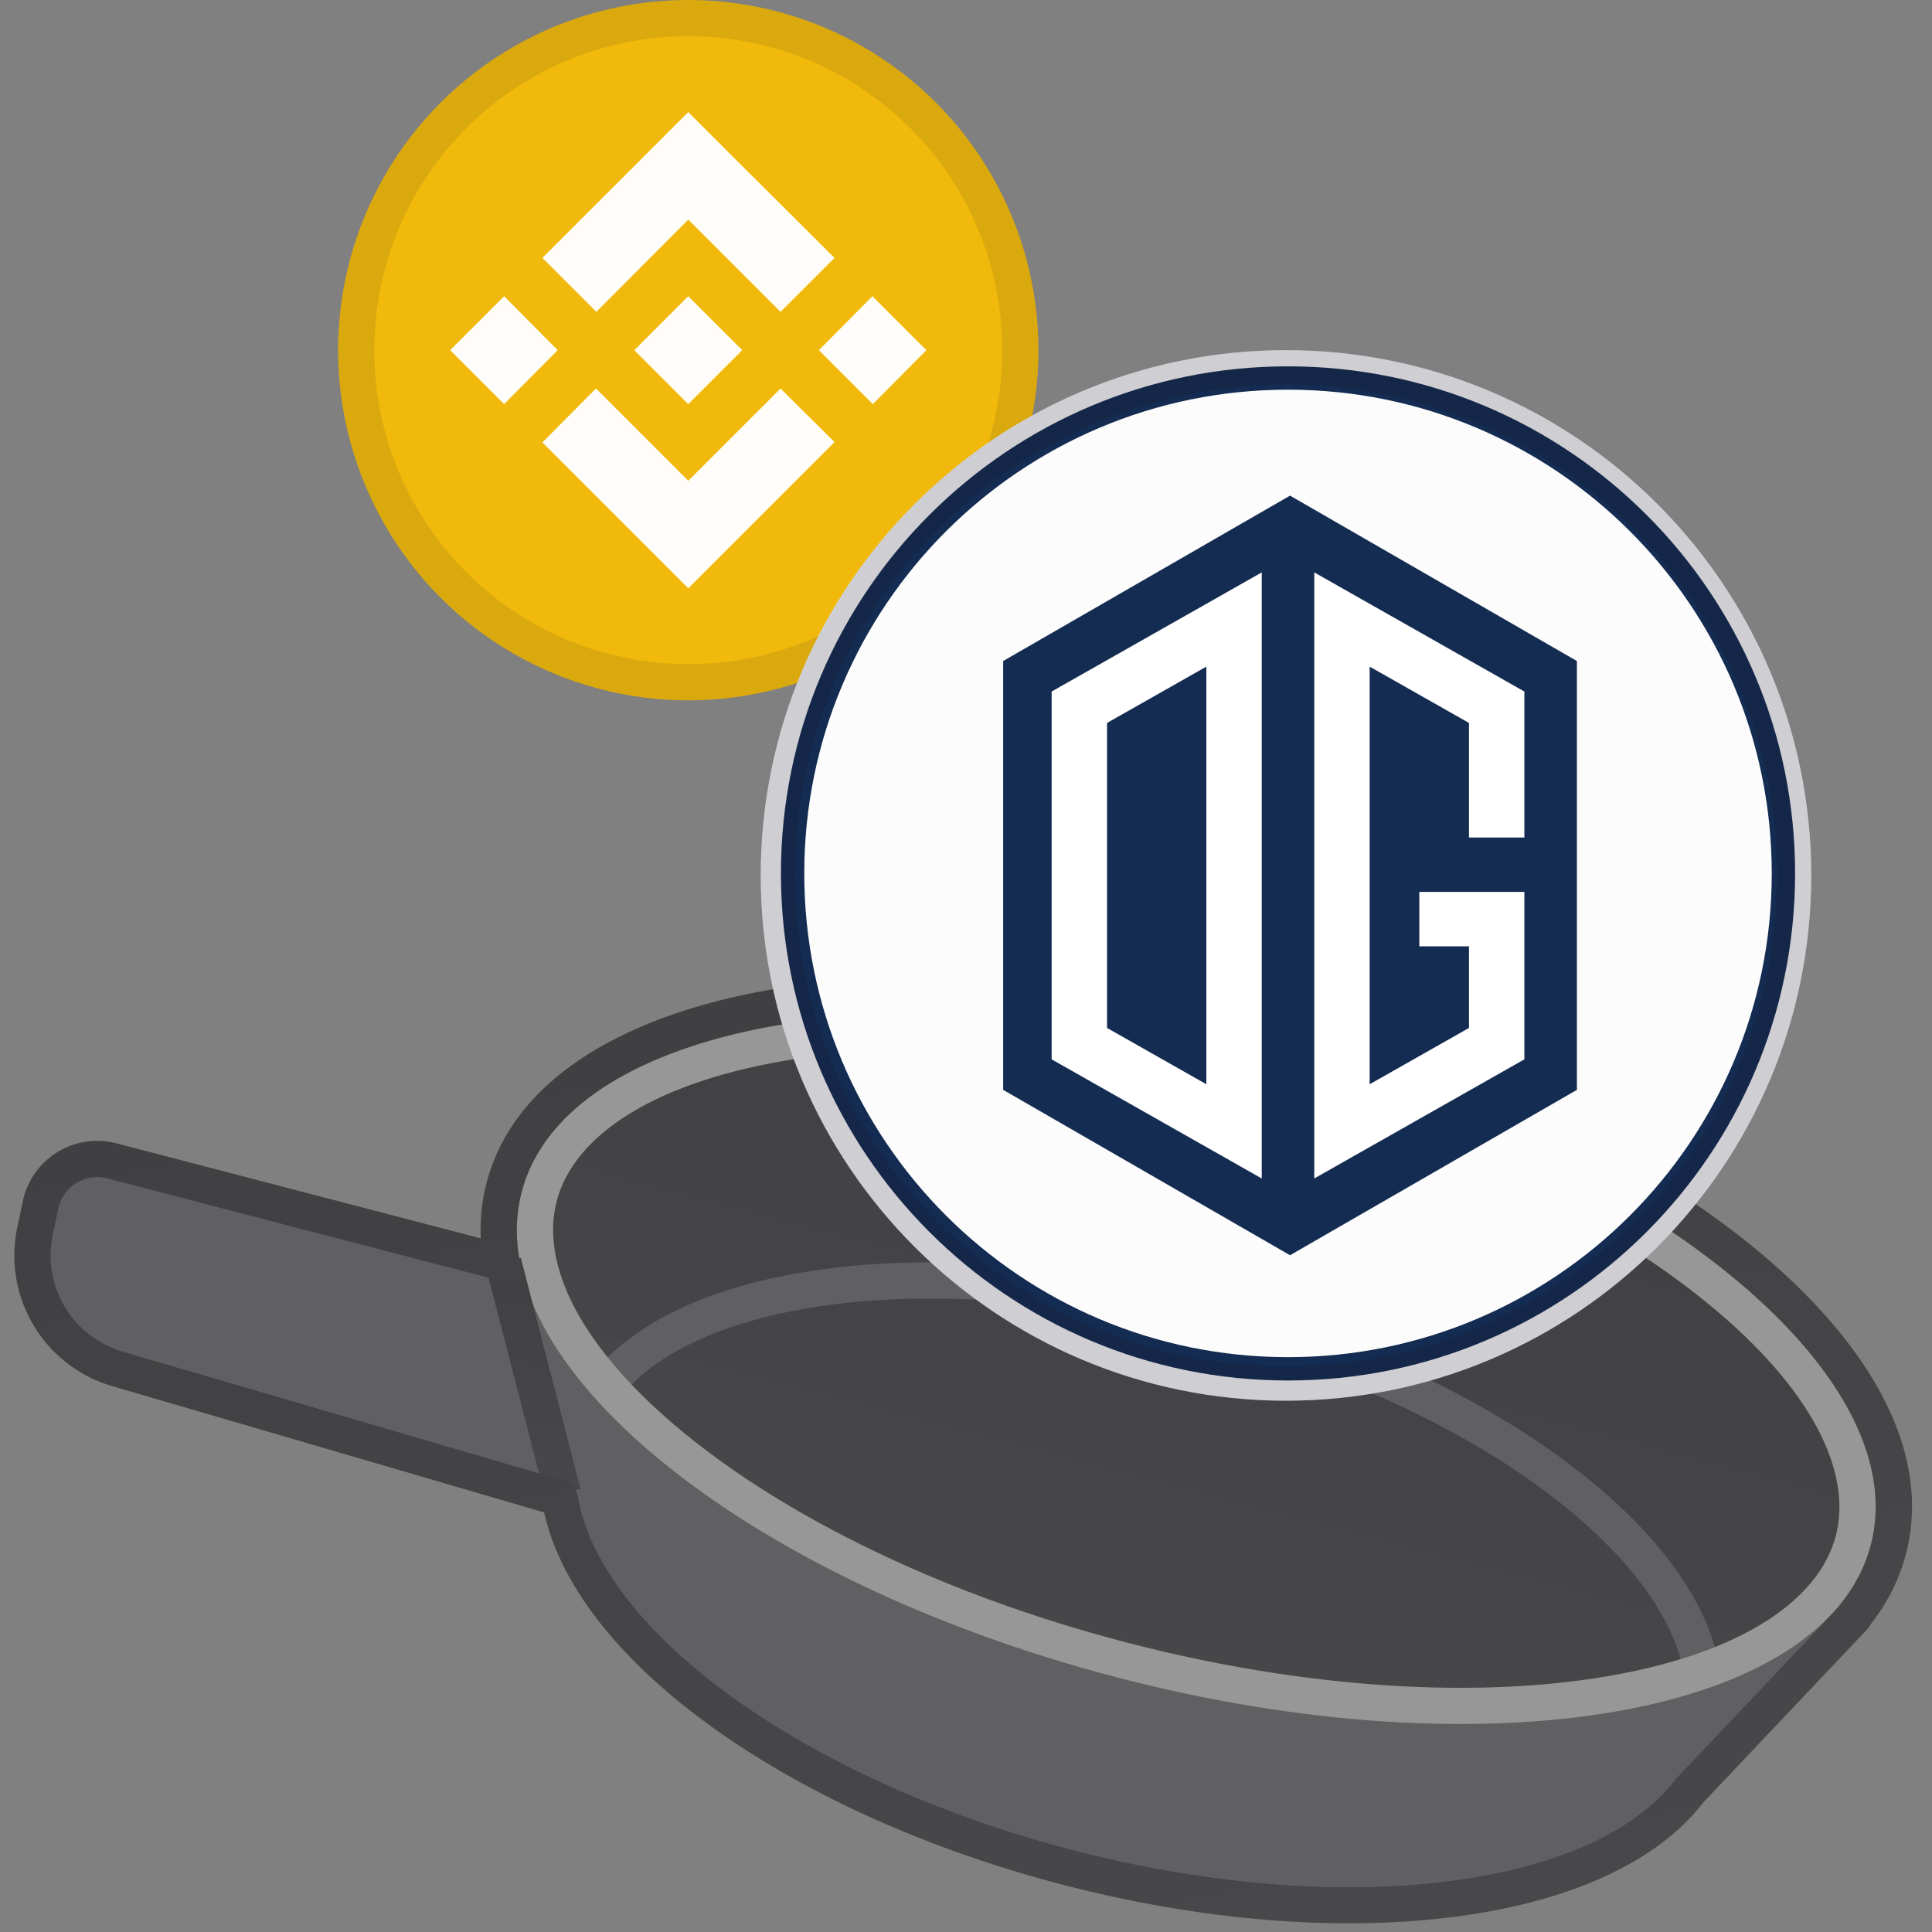 <svg xmlns="http://www.w3.org/2000/svg" xmlns:v="https://vecta.io/nano" width="160" height="160" fill="none"><rect width="100%" height="100%" fill="#808080" stroke="none"/><style>.B{fill-rule:evenodd}</style><g clip-path="url(#D)"><g fill="#606063"><path d="M48.045 119.028c-3.178 12.144 15 27.421 40.602 34.121s48.934 2.287 52.112-9.858-15-27.421-40.602-34.122-48.934-2.286-52.112 9.859z"/><path d="M136.924 149.273l15.422-16.285-109.354-28.619 5.721 21.818 88.211 23.086z"/><path d="M49.934 108.293L8.072 97.338c-1.814-.475-3.66.654-4.063 2.486l-.468 2.129a8.26 8.26 0 0 0 5.746 9.7l41.812 12.239-1.166-15.599z"/></g><path fill="url(#A)" d="M43.203 98.71c-3.694 14.114 18.324 32.101 49.178 40.176s58.86 3.178 62.554-10.936-18.324-32.101-49.178-40.176-58.861-3.179-62.554 10.935z"/><g class="B"><path fill="#606063" d="M127.673 123.286c7.098 5.22 11.246 10.866 11.865 15.871l2.978-.368c-.772-6.238-5.737-12.531-13.066-17.92-7.389-5.435-17.439-10.148-28.913-13.151s-22.544-3.817-31.649-2.699c-9.029 1.109-16.44 4.163-20.168 9.223l2.415 1.779c2.992-4.06 9.373-6.95 18.119-8.024 8.67-1.064 19.354-.299 30.524 2.624s20.859 7.49 27.896 12.665z"/><path fill="#979797" d="M56.734 118.739c-8.721-7.124-11.998-14.041-10.629-19.27s7.614-9.654 18.706-11.593c10.807-1.889 25.078-1.154 40.186 2.8s27.911 10.304 36.406 17.245c8.721 7.124 11.998 14.041 10.63 19.27s-7.614 9.653-18.707 11.593c-10.806 1.889-25.078 1.153-40.186-2.8s-27.91-10.304-36.406-17.245zm35.646 20.147c-30.854-8.075-52.872-26.062-49.178-40.176s31.7-19.01 62.554-10.935 52.872 26.062 49.178 40.176-31.7 19.01-62.554 10.936z"/><path fill="url(#B)" d="M45.167 124.049l-4.937-19.123 2.905-.75 4.937 19.123-2.905.75z"/><path fill="url(#C)" d="M43.469 106.189l-.128-.443-.202-.817-.142-.54c.022-.012.03-.019.028-.027l-.004-.025-.12-.794-.022-.191c-.072-.663-.096-1.321-.071-1.974.035-.903.166-1.793.395-2.668 3.694-14.114 31.7-19.01 62.555-10.936s52.872 26.062 49.178 40.176a12.4 12.4 0 0 1-.963 2.519 13.7 13.7 0 0 1-1.635 2.476l-.016.019c.011.02.014.025.015.029l-.611.651-12.932 13.655c-6.807 9.031-27.596 11.752-50.146 5.85-22.303-5.837-38.971-18.182-40.797-29.295-.093-.569-.484-1.054-1.037-1.215L10.127 111.91a8.26 8.26 0 0 1-5.762-9.635l.459-2.172c.39-1.845 2.242-2.99 4.066-2.514l34.249 8.931a.27.27 0 0 0 .331-.331zm-3.657-3.636c-.064-1.544.091-3.085.488-4.603 2.325-8.885 11.93-13.965 23.478-15.984 11.834-2.069 26.992-1.215 42.738 2.906s29.38 10.802 38.683 18.402c9.078 7.417 14.963 16.551 12.638 25.436-.557 2.129-1.552 4.064-2.901 5.789a3.08 3.08 0 0 1-.425.566l-13.429 14.181c-4.171 5.406-12.026 8.46-21.098 9.556-9.3 1.124-20.517.28-32.096-2.751-11.453-2.997-21.548-7.685-29.078-13.141-7.08-5.13-12.321-11.262-13.743-17.657L9.285 114.789a11.26 11.26 0 0 1-7.855-13.134l.459-2.173c.744-3.519 4.277-5.704 7.758-4.796l30.165 7.867z"/></g><circle cx="57" cy="29" r="29" fill="#f0b90b"/><path fill="#fffdfa" d="M46.185 29l-4.437 4.468L37.28 29l4.468-4.468L46.185 29zM57 18.185l7.642 7.642 4.468-4.468-7.642-7.611L57 9.28 44.921 21.358l4.468 4.468L57 18.185zm15.252 6.347L67.815 29l4.468 4.468L76.72 29l-4.468-4.468zM57 39.815l-7.642-7.642-4.437 4.468L57 48.72l12.109-12.109-4.468-4.437L57 39.815zm0-6.347L61.468 29 57 24.532 52.532 29 57 33.468z"/><g style="mix-blend-mode:multiply" class="B" opacity=".1"><path fill="#191326" d="M57 55c14.359 0 26-11.641 26-26S71.359 3 57 3 31 14.641 31 29s11.641 26 26 26zm0 3c16.016 0 29-12.984 29-29S73.016 0 57 0 28 12.984 28 29s12.984 29 29 29z"/></g><path fill="#fcfcfc" d="M106.5 116c24.024 0 43.5-19.476 43.5-43.5S130.524 29 106.5 29 63 48.476 63 72.5 82.476 116 106.5 116z"/><g fill="#142c51"><path d="M106.667 112.394c22.126 0 40.062-17.936 40.062-40.061s-17.936-40.061-40.062-40.061-40.061 17.936-40.061 40.061 17.936 40.061 40.061 40.061zm0 1.933c23.193 0 41.995-18.802 41.995-41.994s-18.802-41.994-41.995-41.994S64.673 49.14 64.673 72.333s18.801 41.994 41.994 41.994z" class="B"/><path d="M106.835 41.046l23.757 13.697v35.514l-23.757 13.697-23.758-13.697V54.743l23.758-13.697z"/></g><g fill="#fff"><path d="M104.492 52.606v-5.202l-17.4 9.866v30.46l17.4 9.866v-44.99zm-4.587 2.601l-8.225 4.664v25.258l8.225 4.664V55.207z" class="B"/><path d="M108.842 97.596V47.404l17.4 9.866v12.09h-4.587v-9.489l-8.225-4.664v34.586l8.225-4.664V78.37h-4.113v-4.505h8.7V87.73l-17.4 9.866z"/></g><g style="mix-blend-mode:multiply" class="B" opacity=".2"><path fill="#191326" d="M106.5 113.163c22.458 0 40.663-18.205 40.663-40.663S128.958 31.837 106.5 31.837 65.837 50.042 65.837 72.5s18.205 40.663 40.663 40.663zm0 2.837c24.024 0 43.5-19.476 43.5-43.5S130.524 29 106.5 29 63 48.476 63 72.5 82.476 116 106.5 116z"/></g></g><defs><linearGradient id="A" x1="105.757" x2="92.381" y1="87.774" y2="138.886" gradientUnits="userSpaceOnUse"><stop stop-color="#404042"/><stop offset="1" stop-color="#48484b"/></linearGradient><linearGradient id="B" x1="46.567" x2="41.735" y1="105.096" y2="123.129" gradientUnits="userSpaceOnUse"><stop stop-color="#404042"/><stop offset="1" stop-color="#48484b"/></linearGradient><linearGradient id="C" x1="73.495" x2="89.09" y1="80.169" y2="164.62" gradientUnits="userSpaceOnUse"><stop stop-color="#404042"/><stop offset="1" stop-color="#48484b"/></linearGradient><clipPath id="D"><path fill="#fff" d="M0 0h160v160H0z"/></clipPath></defs></svg>